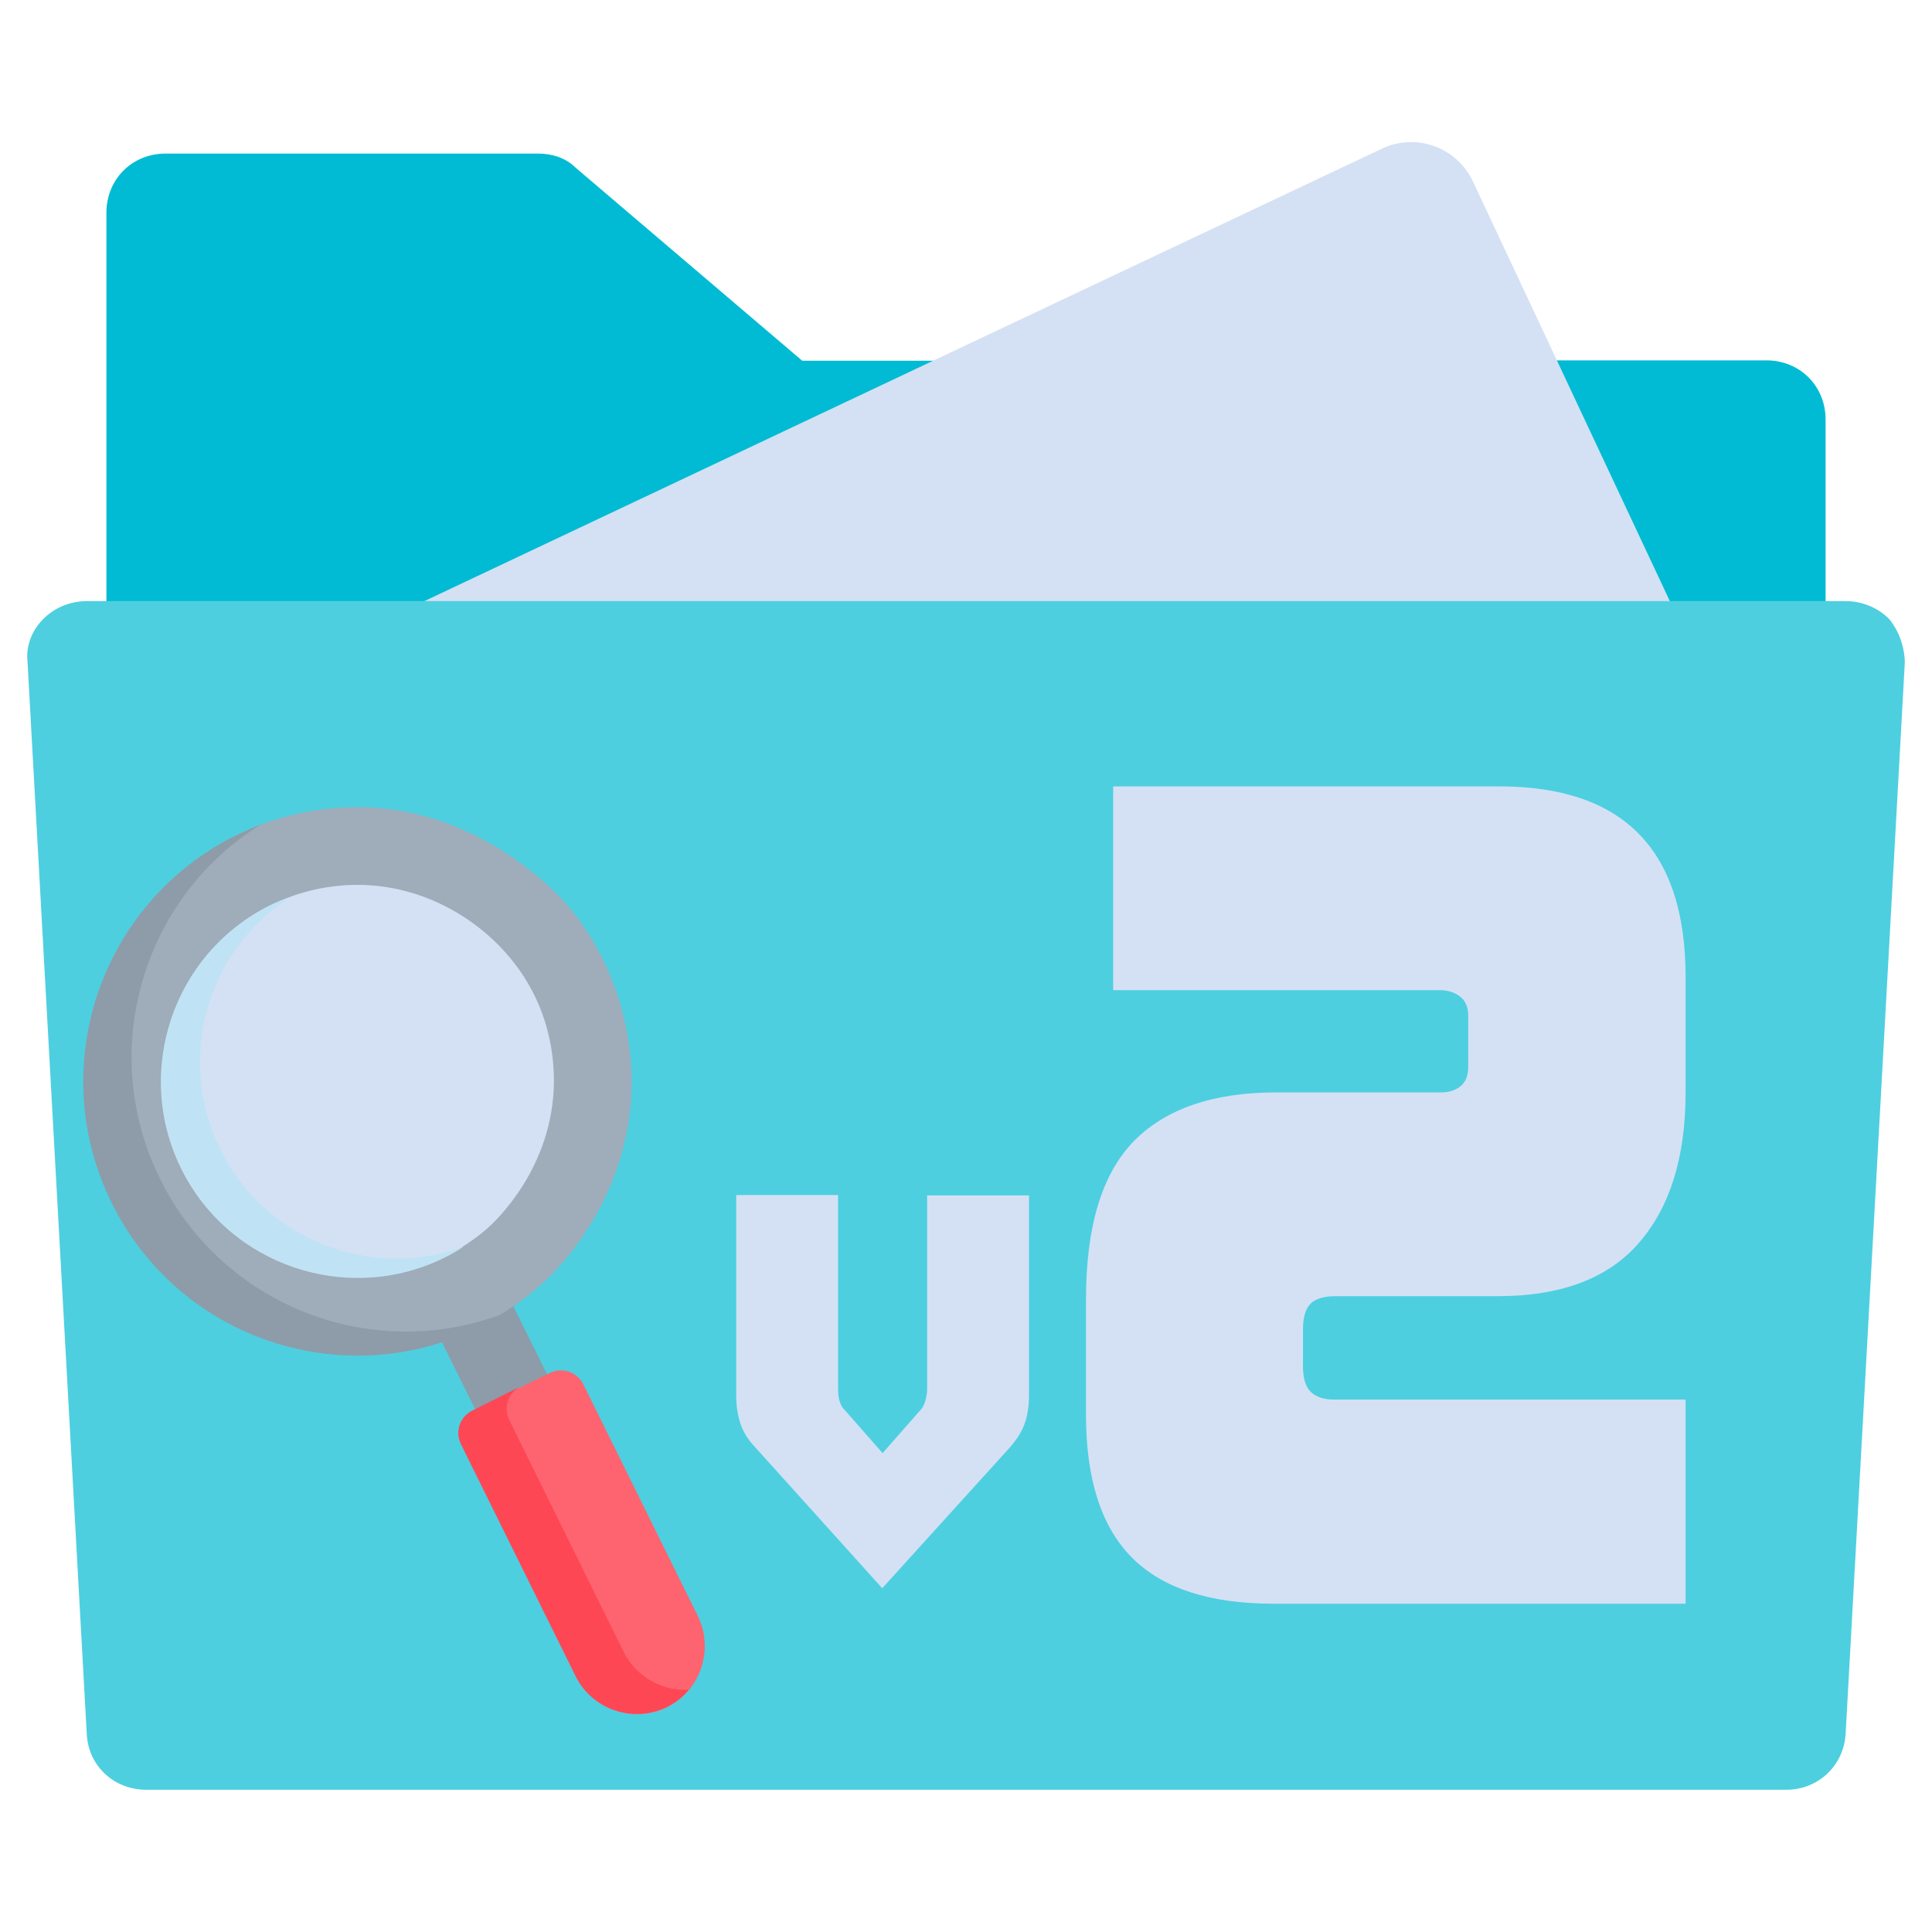 <?xml version="1.0" encoding="utf-8"?>
<!-- Generator: Adobe Illustrator 26.5.0, SVG Export Plug-In . SVG Version: 6.00 Build 0)  -->
<svg version="1.1" id="Calque_1" xmlns="http://www.w3.org/2000/svg" xmlns:xlink="http://www.w3.org/1999/xlink" x="0px" y="0px"
	 viewBox="0 0 512 512" style="enable-background:new 0 0 512 512;" xml:space="preserve">
<style type="text/css">
	.st0{fill:#00BBD3;}
	.st1{fill:#D4E1F4;}
	.st2{fill:#4DCFE0;}
	.st3{fill:#8D9CA8;}
	.st4{fill:#FE646F;}
	.st5{fill:#9FACBA;}
	.st6{fill:#FD4755;}
	.st7{fill:#BFE3F4;}
</style>
<g>
	<path class="st0" d="M111.8,161.9l140.5-66.3h-39.7l-60.1-51.2c-2.6-2.6-6.3-3.7-9.9-3.7H43.9c-8.9,0-15.7,6.8-15.7,15.7v105.5
		H111.8z"/>
	<path class="st0" d="M441,161.9h42.8v-50.7c0-8.9-6.8-15.7-15.7-15.7h-58.5L441,161.9z"/>
</g>
<path class="st1" d="M390.3,48c-4.2-8.9-15.1-13.1-24.5-8.4L100.4,165h344.8L390.3,48z"/>
<path class="st2" d="M500.6,164c-3.1-3.1-7.3-4.7-11.5-4.7h-5.2H441H111.8H28.3H23c-4.2,0-8.4,1.6-11.5,4.7s-4.7,7.3-4.2,11.5
	L23,459.7c0.5,8.4,7.3,14.6,15.7,14.6h434.7c8.4,0,15.1-6.3,15.7-14.6l15.7-284.2C504.7,171.3,503.2,167.1,500.6,164z"/>
<g>
	<path class="st3" d="M159.1,392.7l-19,9.4L113,347.4l19-9.4L159.1,392.7z"/>
	<path class="st4" d="M152.6,444.2l-30.3-61.3c-1.7-3.4-0.3-7.4,3-9l20.3-10c3.4-1.7,7.4-0.3,9,3l30.3,61.3c4.4,9,0.8,19.8-8.2,24.3
		C167.9,456.8,156.9,453.1,152.6,444.2z"/>
	<path class="st5" d="M94.8,213.9c33.1,0,54.5,24.6,56.1,26.6c15.8,19.2,16.5,40.5,16.5,46c0,31.2-20.3,50.6-23.4,53.4
		c-3.3,3-22.3,19.9-49.2,19.2c-33.7-0.9-72.6-29.2-72.6-72.6C22.2,246.4,54.7,213.9,94.8,213.9z"/>
	<path class="st1" d="M94.8,234.5c19.2,0,36.6,11.3,45.3,26.4c5.9,10.2,6.7,20.2,6.7,25.6c-0.1,22.9-15.6,37.2-17.5,38.9
		c-2.6,2.3-15.9,13.6-34.5,13.1c-24-0.7-52-20.8-52-52C42.8,257.8,66.1,234.5,94.8,234.5z"/>
	<path class="st3" d="M62.5,221.4c-35.9,17.8-50.7,61.4-32.9,97.4S91,369.5,127,351.7c2.1-1,4.3-2.2,6.2-3.5
		c-34.5,13.1-74.1-2-90.8-35.8s-4.7-74.4,26.7-93.9C66.8,219.4,64.7,220.4,62.5,221.4L62.5,221.4z"/>
	<path class="st6" d="M125.2,373.8c-3.4,1.7-4.7,5.7-3,9l30.3,61.3c4.4,9,15.3,12.6,24.3,8.2c2.2-1.1,4.2-2.6,5.7-4.5
		c-7,0.4-13.9-3.4-17.2-10L135,376.4c-1.7-3.4-0.3-7.4,3-9L125.2,373.8L125.2,373.8z"/>
	<path class="st7" d="M71.6,239.9c-25.7,12.7-36.3,44-23.6,69.8c12.7,25.7,44,36.3,69.8,23.6c1.8-0.9,3.4-1.8,5-2.9
		c-24.6,8.9-52.6-1.8-64.4-25.8c-11.9-24-3.5-52.8,18.6-66.9C75.2,238.3,73.4,239,71.6,239.9L71.6,239.9z"/>
</g>
<g>
	<path class="st1" d="M446.7,371v54H337.6c-17.1,0-29.6-4.1-37.7-12.3c-8.1-8.2-12.1-20.8-12.1-37.8v-30.6
		c0-19.2,4.2-33.1,12.6-41.8c8.4-8.6,21-13,37.8-13H382c1.9,0,3.6-0.5,5-1.6s2.1-2.8,2.1-5.2v-13.5c0-2.4-0.8-4.1-2.3-5.2
		s-3.3-1.6-5.2-1.6H295v-54h102.3c32.9,0,49.4,16.8,49.4,50.5v30.6c0,17.1-4.1,30.3-12.3,39.8c-8.2,9.5-20.7,14.2-37.5,14.2h-43
		c-3.1,0-5.3,0.7-6.6,2c-1.3,1.3-2,3.6-2,6.9v9.6c0,3.3,0.7,5.6,2.1,6.9s3.4,2,6,2h93.3V371z"/>
</g>
<g>
	<path class="st1" d="M233.9,385.1c1.7-1.9,3.3-3.8,5-5.7c1.7-1.9,3.3-3.8,5-5.7c0.6-0.6,1-1.4,1.3-2.4c0.3-1.1,0.5-2.1,0.5-3.1
		v-51.4h27v52.9c0,2.9-0.4,5.4-1.1,7.4c-0.7,2.1-2,4.2-3.9,6.4l-33.9,37.4l-33.7-37.4c-1.9-2-3.2-4.1-3.9-6.3
		c-0.7-2.2-1.1-4.6-1.1-7.4v-53.1h27v51.6c0,1,0.1,2,0.4,3c0.3,1,0.7,1.8,1.3,2.3L233.9,385.1z"/>
</g>
</svg>
